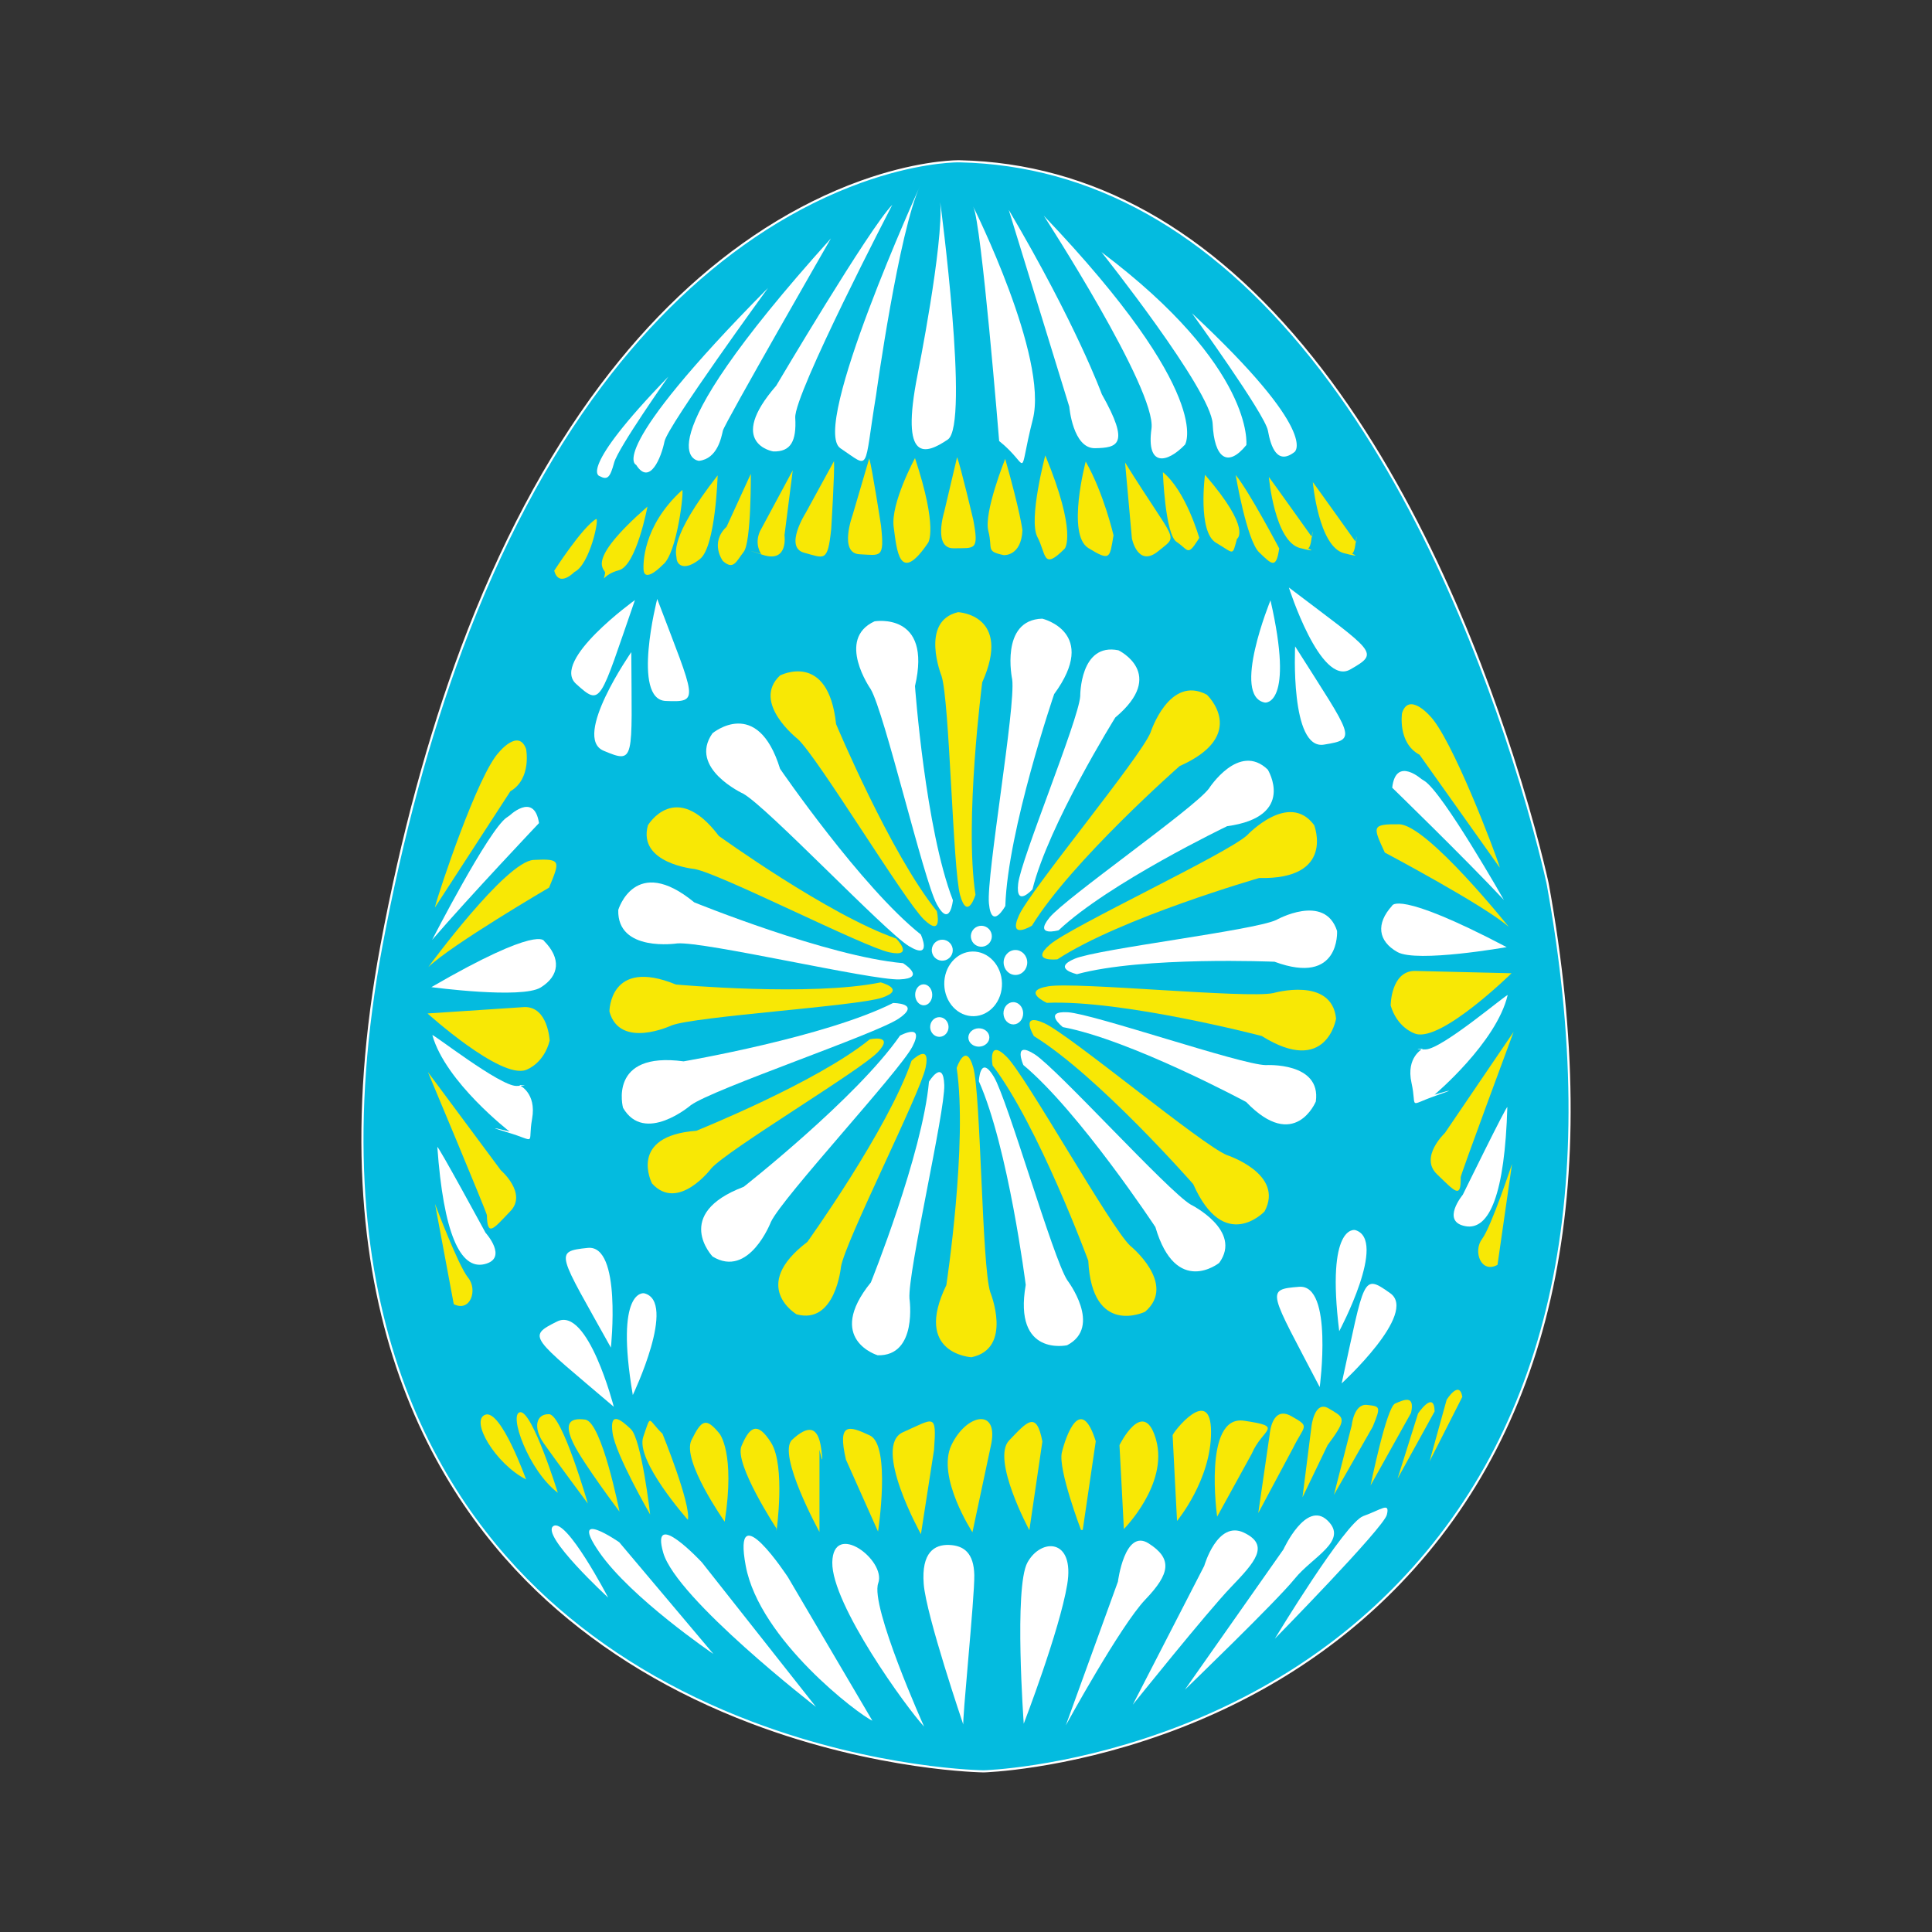<svg:svg xmlns:dc="http://purl.org/dc/elements/1.1/" xmlns:ns2="http://creativecommons.org/ns#" xmlns:rdf="http://www.w3.org/1999/02/22-rdf-syntax-ns#" xmlns:svg="http://www.w3.org/2000/svg" height="156.998" id="svg3265" version="1.1" viewBox="-29.368 -13.001 156.998 156.998" width="156.998">
  <svg:rect x="-29.368" y="-13.001" width="156.998" height="156.998" fill="#333333" stroke="none"/>
  <svg:g id="layer1" transform="translate(-438.19 -793.3)">
    <svg:g id="g3285" transform="matrix(1.118 -.402 .402 1.118 326.43 842.14)">
      <svg:path d="m117.66 112.96c-7.266 0-12.419-1.682-12.468-1.699-0.013-0.004-6.818-2.536-13.812-8.514-4.383-3.746-7.847-7.995-10.301-12.63-4.865-9.196-8.037-24.638 4.485-45.989 3.827-6.527 7.869-12.32 12.014-17.215 4.819-5.691 9.884-10.301 15.059-13.702 4.675-3.071 9.456-5.178 14.215-6.264 2.449-0.557 4.878-0.84 7.221-0.84 3.841 0 6.245 0.764 6.688 0.917l0.176 0.064c8.4 3.236 14.488 10.228 18.093 20.779 3.544 10.366 3.957 22.193 3.68 30.289-0.181 5.275-0.649 8.808-0.668 8.956l-0.027 0.173c-3.48 20.788-12.12 34.74-25.675 41.467-5.628 2.795-11.912 4.21-18.679 4.21z" fill="#04bbdf" id="path645" stroke="#fff" stroke-width=".145" />
      <svg:ellipse cx="206.55" cy="50.621" d="m 209.961,50.621 c 0,2.11 -1.526,3.821 -3.409,3.821 -1.883,0 -3.409,-1.711 -3.409,-3.821 0,-2.11 1.526,-3.821 3.409,-3.821 1.883,0 3.409,1.711 3.409,3.821 z" fill="#fff" id="ellipse647" rx="3.409" ry="3.821" transform="matrix(.549 .184 -.184 .549 18.653 -5.467)" />
      <svg:path d="m108.41 31.069s-5.8 4.11-4.064 5.704 1.586 1.29 4.064-5.704z" fill="#fff" id="path649" />
      <svg:path d="m109.85 27.801s-6.837 1.949-5.729 4.029 1.067 1.745 5.729-4.029z" fill="#fff" id="path651" />
      <svg:path d="m111.31 28.244s-3.995 5.88-1.81 6.765 1.937 0.654 1.81-6.765z" fill="#fff" id="path653" />
      <svg:path d="m151.27 46.061s-2.737 6.56-0.42 6.99 2.03 0.253 0.42-6.99z" fill="#fff" id="path655" />
      <svg:path d="m150.75 42.527s-4.762 5.279-2.719 6.454c0-0.001 1.83 0.913 2.719-6.454z" fill="#fff" id="path657" />
      <svg:path d="m152.23 42.127s-0.267 7.105 2.054 6.695 1.99-0.472-2.054-6.695z" fill="#fff" id="path659" />
      <svg:path d="m91.002 75.359s3.104-6.395 0.814-6.955-2.013-0.368-0.814 6.955z" fill="#fff" id="path661" />
      <svg:path d="m91.315 78.918s5.053-5.001 3.08-6.289c0-0.001-1.776-1.016-3.08 6.289z" fill="#fff" id="path663" />
      <svg:path d="m89.819 79.233s0.669-7.078-1.673-6.801-2.012 0.358 1.673 6.801z" fill="#fff" id="path665" />
      <svg:path d="m138.26 91.157s5.275-4.766 3.362-6.143c-0.001 0-1.729-1.095-3.362 6.143z" fill="#fff" id="path667" />
      <svg:path d="m137.21 94.573s6.559-2.743 5.213-4.677-1.266-1.607-5.213 4.677z" fill="#fff" id="path669" />
      <svg:path d="m135.71 94.305s3.272-6.311 0.997-6.932-1.999-0.422-0.997 6.932z" fill="#fff" id="path671" />
      <svg:path d="m119.73 65.361s1.215-1.548 1.078 0.362-4.043 12.969-4.105 14.842c0 0 0.178 4.163-2.715 3.759 0 0-3.704-1.562 0.051-5.223 0 0.001 4.676-8.652 5.691-13.74z" fill="#f8e805" id="path673" />
      <svg:path d="m122.1 66.033s0.317-1.943 1.118-0.203 2.713 13.311 3.561 14.982c0 0 2.164 3.561-0.566 4.602 0 0-3.998 0.42-2.474-4.599 0 0-0.077-9.836-1.64-14.782z" fill="#f8e805" id="path675" />
      <svg:path d="m125.44 65.103s-0.4-1.927 0.971-0.59 7.301 11.456 8.693 12.71c0 0 3.296 2.55 1.12 4.5 0 0-3.583 1.823-3.957-3.408-0.001 0.001-3.596-9.155-6.827-13.212z" fill="#f8e805" id="path677" />
      <svg:path d="m127.04 63.258s-1.413-1.371 0.473-1.033 12.47 5.387 14.327 5.645c0 0 4.158 0.261 3.451 3.097 0 0-1.943 3.518-5.187-0.602 0.001 0-8.112-5.561-13.064-7.108z" fill="#f8e805" id="path679" />
      <svg:path d="m128.73 60.702s-1.916-0.459-0.122-1.131 13.473-1.739 15.201-2.466c0 0 3.708-1.9 4.549 0.899 0 0 0.127 4.017-4.767 2.132 0 0-9.815-0.637-14.861 0.565z" fill="#f8e805" id="path681" />
      <svg:path d="m127.87 57.945s-1.927 0.403-0.592-0.971 11.442-7.324 12.694-8.718c0 0 2.543-3.3 4.498-1.128 0 0 1.829 3.578-3.401 3.963-0.001 0-9.148 3.613-13.199 6.853z" fill="#f8e805" id="path683" />
      <svg:path d="m126.61 56.062s-1.472 1.308-0.996-0.547 6.288-12.042 6.681-13.875c0 0 0.567-4.127 3.342-3.215 0 0 3.366 2.196-0.981 5.13 0 0-6.142 7.683-8.046 12.507z" fill="#fff" id="path685" />
      <svg:path d="m123.37 54.478s-0.844 1.779-1.131-0.115 1.077-13.542 0.722-15.382c0 0-1.093-4.02 1.819-4.266 0 0 3.956 0.704 1.104 5.105-0.001 0.001-2.649 9.472-2.514 14.658z" fill="#fff" id="path687" />
      <svg:path d="m120.51 55.944s0.17 1.962-1.034 0.471-5.902-12.237-7.137-13.646c0 0-2.972-2.919-0.581-4.6 0 0 3.77-1.388 3.528 3.85-0.001 0.001 2.493 9.515 5.225 13.925z" fill="#fff" id="path689" />
      <svg:path d="m118.7 57.375s1.222 1.544-0.604 0.963-11.664-6.965-13.471-7.46c0 0-4.089-0.8-3.019-3.52 0 0 2.383-3.235 5.066 1.271 0 0.001 7.32 6.57 12.028 8.746z" fill="#fff" id="path691" />
      <svg:path d="m117.14 59.709s1.853 0.667-0.005 1.136-13.583 0.229-15.381 0.761c0 0-3.897 1.475-4.421-1.401 0 0 0.32-4.006 4.975-1.588 0.001 0 9.683 1.723 14.832 1.092z" fill="#fff" id="path693" />
      <svg:path d="m116.83 61.969s1.946-0.296 0.536 1.002-11.83 6.678-13.156 8.002c0 0-2.722 3.155-4.554 0.877 0 0-1.629-3.674 3.616-3.768-0.001 0.001 9.333-3.102 13.558-6.113z" fill="#fff" id="path695" />
      <svg:path d="m114.8 61.507s1.761 0.239 0.214 1.014-11.921 2.809-13.402 3.626c0 0-3.146 2.063-4.164-0.4 0 0-0.495-3.63 4.073-2.368 0-0.001 8.864-0.323 13.278-1.872z" fill="#f8e805" id="path697" />
      <svg:path d="m116.99 63.856s1.711-0.799 0.745 0.769-9.171 9.292-10.055 10.858c0 0-1.7 3.614-3.955 2.032 0 0-2.42-2.905 2.367-4.412-0.001 0 7.781-5.359 10.898-9.247z" fill="#f8e805" id="path699" />
      <svg:path d="m117.63 65.604s1.471-1.183 0.906 0.569-6.696 11.208-7.182 12.939c0 0-0.792 3.914-3.359 2.914 0 0-3.041-2.245 1.249-4.848 0.001 0.001 6.283-7.056 8.385-11.574z" fill="#fff" id="path701" />
      <svg:path d="m120.85 66.73s0.711-1.75 1.069 0.057-0.4 13.049 0.018 14.798c0 0 1.212 3.806-1.517 4.18 0 0-3.75-0.482-1.266-4.843 0-0.001 2.058-9.222 1.697-14.192z" fill="#fff" id="path703" />
      <svg:path d="m127.51 65.191s-0.953-1.527 0.657-0.844 9.923 7.382 11.524 7.986c0 0 3.657 1.067 2.379 3.499 0 0-2.532 2.808-4.497-1.582 0.001 0-5.99-6.668-10.063-9.059z" fill="#fff" id="path705" />
      <svg:path d="m129.64 62.109s-1.522-0.959 0.226-1.046 12.147 2.323 13.852 2.17c0 0 3.756-0.633 3.666 2.114 0 0-1.056 3.63-4.737 0.535 0 0.001-8.296-3.393-13.006-3.772z" fill="#fff" id="path707" />
      <svg:path d="m129.48 58.86s-1.794-0.129-0.293-1.029 11.809-3.673 13.239-4.611c0 0 3.017-2.328 4.231 0.138 0 0 0.777 3.7-3.927 2.702 0 0-8.916 0.915-13.25 2.8z" fill="#fff" id="path709" />
      <svg:path d="m128.74 55.621s-1.532 0.821-0.789-0.695 7.668-9.121 8.335-10.633c0 0 1.216-3.474 3.523-2.069 0 0 2.609 2.645-1.759 4.252-0.001-0.001-6.782 5.356-9.309 9.145z" fill="#fff" id="path711" />
      <svg:path d="m124.95 54.647s-1.136 1.541-1.001-0.323 3.814-12.718 3.878-14.541c0 0-0.15-4.042 2.543-3.724 0 0 3.438 1.415-0.072 5.076 0 0-4.383 8.539-5.348 13.512z" fill="#f8e805" id="path713" />
      <svg:path d="m122.08 54.81s-0.208 1.904-1.028 0.224-3.081-12.916-3.94-14.525c0 0-2.159-3.42 0.33-4.497 0 0 3.684-0.5 2.484 4.427 0-0.001 0.495 9.585 2.154 14.371z" fill="#f8e805" id="path715" />
      <svg:path d="m118.83 55.63s0.78 1.68-0.756 0.732-9.088-9.01-10.624-9.879c0 0-3.539-1.671-1.978-3.884 0 0 2.86-2.374 4.321 2.328 0.001-0.001 5.232 7.639 9.037 10.703z" fill="#f8e805" id="path717" />
      <svg:path d="m116.82 58.097s1.527 1.048-0.277 1.014-12.413-3.119-14.176-3.085c0 0-3.897 0.367-3.682-2.332 0 0 1.25-3.501 4.905-0.2 0 0 8.395 3.906 13.231 4.602z" fill="#f8e805" id="path719" />
      <svg:path d="m124.09 66.718s-0.134-1.882 0.983-0.421 5.407 11.884 6.554 13.268c0 0 2.768 2.878 0.485 4.42 0 0-3.576 1.224-3.275-3.786 0 0-2.228-9.181-4.747-13.481z" fill="#fff" id="path721" />
      <svg:ellipse cx="200.67" cy="49.567" d="m 201.675,49.567 c 0,0.685 -0.451,1.24 -1.008,1.24 -0.557,0 -1.008,-0.555 -1.008,-1.24 0,-0.685 0.451,-1.24 1.008,-1.24 0.557,0 1.008,0.555 1.008,1.24 z" fill="#fff" id="ellipse723" rx="1.008" ry="1.24" transform="matrix(.549 .185 -.185 .549 18.302 -4.445)" />
      <svg:ellipse cx="201.15" cy="53.734" d="m 202.231,53.734 c 0,0.642 -0.486,1.162 -1.085,1.162 -0.599,0 -1.085,-0.52 -1.085,-1.162 0,-0.642 0.486,-1.162 1.085,-1.162 0.599,0 1.085,0.52 1.085,1.162 z" fill="#fff" id="ellipse725" rx="1.085" ry="1.162" transform="matrix(.549 .185 -.185 .549 19.072 -4.388)" />
      <svg:ellipse cx="205.13" cy="56.463" d="m 206.373,56.463 c 0,0.599 -0.555,1.084 -1.24,1.084 -0.685,0 -1.24,-0.485 -1.24,-1.084 0,-0.599 0.555,-1.084 1.24,-1.084 0.685,0 1.24,0.485 1.24,1.084 z" fill="#fff" id="ellipse727" rx="1.24" ry="1.084" transform="matrix(.549 .185 -.185 .549 19.692 -5.034)" />
      <svg:ellipse cx="209.89" cy="55.201" d="m 211.052,55.201 c 0,0.727 -0.52,1.316 -1.162,1.316 -0.642,0 -1.162,-0.589 -1.162,-1.316 0,-0.727 0.52,-1.316 1.162,-1.316 0.642,0 1.162,0.589 1.162,1.316 z" fill="#fff" id="ellipse729" rx="1.162" ry="1.316" transform="matrix(.549 .185 -.185 .549 19.623 -5.981)" />
      <svg:ellipse cx="212.18" cy="49.595" d="m 213.576,49.595 c 0,0.814 -0.624,1.473 -1.394,1.473 -0.77,0 -1.394,-0.659 -1.394,-1.473 0,-0.814 0.624,-1.473 1.394,-1.473 0.77,0 1.394,0.659 1.394,1.473 z" fill="#fff" id="ellipse731" rx="1.394" ry="1.473" transform="matrix(.549 .185 -.185 .549 18.641 -6.548)" />
      <svg:circle cx="209.47" cy="45.497" d="m 210.712,45.497 c 0,0.684 -0.555,1.239 -1.239,1.239 -0.684,0 -1.239,-0.555 -1.239,-1.239 0,-0.684 0.555,-1.239 1.239,-1.239 0.684,0 1.239,0.555 1.239,1.239 z" fill="#fff" id="circle733" r="1.239" transform="matrix(.579 0 0 .579 3.082 31.113)" />
      <svg:circle cx="204.57" cy="45.485" d="m 205.813,45.485 c 0,0.685 -0.555,1.24 -1.24,1.24 -0.685,0 -1.24,-0.555 -1.24,-1.24 0,-0.685 0.555,-1.24 1.24,-1.24 0.685,0 1.24,0.555 1.24,1.24 z" fill="#fff" id="circle735" r="1.24" transform="matrix(.579 0 0 .579 3.082 31.113)" />
      <svg:path d="m137.81 7.718s-12.719 13.052-11.22 15.071 0.904 2.102 3.526-2.602c0-0.001 5.275-10.063 7.694-12.469z" fill="#fff" id="path737" />
      <svg:path d="m138.71 9.253s-3.245 15.005-5.005 15.455-3.662 0.473-0.442-4.883c0 0 4.702-7.793 5.447-10.572z" fill="#fff" id="path739" />
      <svg:path d="m140.73 10.308s1.362 11.442-1.088 15.068-1.2 3.005-2.669 0.617c0 0 3.924-14.493 3.756-15.685z" fill="#fff" id="path741" />
      <svg:path d="m142.94 11.335-0.659 14.076s-0.745 2.779 0.701 3.265 2.354 0.602 1.682-3.317c0 0-0.016-5.023-1.724-14.024z" fill="#fff" id="path743" />
      <svg:path d="m145.06 12.523s3.24 13.839 2.003 16.201 0.202 2.592 1.793 1.801c-0.001 0 3.09-2.433-3.796-18.003z" fill="#fff" id="path745" />
      <svg:path d="m147.93 16.2s3.869 11.4 3.182 13.631-0.064 3.198 1.678 2.142c0 0.001 2.358-4.763-4.86-15.773z" fill="#fff" id="path747" />
      <svg:path d="m152.34 22.229s2.364 8.18 2.172 9.314-0.196 2.459 1.225 1.99c0-0.001 2.102-0.619-3.397-11.304z" fill="#fff" id="path749" />
      <svg:path d="m135.56 8.318s-10.714 9.906-11.172 11.456-1.084 2.098-2.199 1.66c0 0-2.872-1.596 1.713-4.159 0 0.001 9.706-8.036 11.658-8.957z" fill="#fff" id="path751" />
      <svg:path d="m130.83 9.062s-11.131 9.453-11.397 9.867c-0.266 0.416-1.006 1.681-2.235 1.394-0.001 0.001-4.084-1.751 13.632-11.262z" fill="#fff" id="path753" />
      <svg:path d="m125.64 10.791s-9.647 6.541-10.217 7.486-1.992 2.549-2.367 0.846c0-0.001-1.851-1.443 12.584-8.332z" fill="#fff" id="path755" />
      <svg:path d="m117.17 14.195s-4.871 3.413-5.479 4.281c-0.608 0.869-0.835 0.983-1.249 0.527 0-0.001-1.362-0.836 6.728-4.808z" fill="#fff" id="path757" />
      <svg:path d="m131.16 25.147s-2.618 2.339-2.962 3.928-0.992 3.896 1.85 1.821c0 0 0.986-0.679 1.113-5.749z" fill="#f8e805" id="path759" />
      <svg:path d="m133.89 26.061-2.088 3.212s-1.595 2.115-0.234 2.573 1.569 0.78 1.915-1.377c-0.001 0 0.425-3.707 0.408-4.407z" fill="#f8e805" id="path761" />
      <svg:path d="m128.21 24.104-2.382 3.261s-1.789 2.137-0.462 2.685 1.508 0.896 2.045-1.347c0-0.001 0.755-3.864 0.799-4.6z" fill="#f8e805" id="path763" />
      <svg:path d="m125.88 23.464-3.023 2.679s-2.203 1.707-1.023 2.525 1.282 1.195 2.285-0.881c0.001 0 1.56-3.615 1.761-4.323z" fill="#f8e805" id="path765" />
      <svg:path d="m136.95 27.28s-2.638 2.964-2.755 4.251-0.665 1.228 0.431 1.912c0 0 1.096 0.495 1.78-1.168 0 0 0.287-1.23 0.543-4.994z" fill="#f8e805" id="path767" />
      <svg:path d="m139.61 27.986s-2.583 3.74-2.397 5.065-0.459 2.307 1.491 1.385c0.001 0 1.176-0.679 0.906-6.45z" fill="#f8e805" id="path769" />
      <svg:path d="m142.07 29.317s-2.942 4.251-1.83 5.634 1.132 1.138 1.912-0.242c-0.001-0.001 0.347-2.913-0.082-5.393z" fill="#f8e805" id="path771" />
      <svg:path d="m144.58 30.289-1.318 5.048s-0.308 2.043 1.415 1.423 1.306 0.059-0.097-6.471z" fill="#f8e805" id="path773" />
      <svg:path d="m146.79 31.789s-1.296 4.045-0.731 4.803 0.356 1.194 1.38 0.401c1.024-0.792 0.171-0.132 0.171-0.132s0.234-3.329-0.82-5.072z" fill="#f8e805" id="path775" />
      <svg:path d="m149.44 32.93s-1.806 3.497-0.862 4.633 0.715 1.251 1.437 0.231c0 0.001 1.213-0.224-0.575-4.864z" fill="#f8e805" id="path777" />
      <svg:path d="m151.41 33.654s-0.806 4.463-0.278 5.524 0.696 1.497 1.381 0.211c-0.001 0.001-0.614-4.372-1.103-5.736z" fill="#f8e805" id="path779" />
      <svg:path d="m156.21 35.898s-1.127 4.293 0.366 5.299c1.491 1.006 0.057-0.17 0.057-0.17s0.301 0.985 0.852-0.093c0.551-1.077 0.114-0.151 0.114-0.151s-1.294-4.602-1.388-4.885z" fill="#f8e805" id="path781" />
      <svg:path d="m153.5 34.549s-1.128 4.293 0.365 5.298c1.492 1.006 0.057-0.17 0.057-0.17s0.3 0.984 0.852-0.093c0.551-1.077 0.114-0.151 0.114-0.151s-1.294-4.602-1.388-4.885z" fill="#f8e805" id="path783" />
      <svg:path d="m123.01 23.102-2.034 3.987s-0.383 1.892-1.838 0.771c-1.454-1.121-0.094-0.096-0.094-0.096s-0.243-0.776 0.439-1.492l3.527-3.17z" fill="#f8e805" id="path785" />
      <svg:path d="m120.23 22.357s-1.544 4.404-2.263 4.857-1.081 0.963-1.552 0.109c0 0-0.451-1.477 1.027-2.116l2.789-2.85z" fill="#f8e805" id="path787" />
      <svg:path d="m118.06 21.689s-1.772 4.518-3.059 4.969-1.663-0.121-1.493-0.628c0.076-0.226-0.091-1.42 4.552-4.34z" fill="#f8e805" id="path789" />
      <svg:path d="m115.43 21.816c0.2-0.083-1.788 4.006-2.981 4.363 0 0-1.667 0.829-1.323-0.193 0.076-0.226 0.857-2.741 4.304-4.17z" fill="#f8e805" id="path791" />
      <svg:path d="m112.82 22.073s-2.07 3.534-3.301 3.436-1.353 0.54-0.964-0.134c0.152-0.265-1.189-1.157 4.265-3.301z" fill="#f8e805" id="path793" />
      <svg:path d="m109.22 21.686c0.3-0.057-1.445 2.797-2.619 2.908 0 0-1.363 0.677-1.266-0.552 0 0 2.805-2.149 3.885-2.356z" fill="#f8e805" id="path795" />
      <svg:g id="g797" transform="matrix(.579 0 0 .579 3.082 31.113)">
        <svg:path d="m149.88 20.458c0.006-0.018 0.03-0.061 0.075-0.124 0.924-1.382 10.009-12.963 13.257-14.578 0 0 3.14-1.887 3.136 0.728 0 0-0.532 3.526-3.441 4.075l-13.027 9.899z" fill="#f8e805" id="path799" />
        <svg:path d="m148.27 23.949s10.643-9.937 13.16-10.617c2.518-0.68 0.228-0.031 0.228-0.031s3.894-1.854 3.165 1.935c0-0.001-10.629 5.363-16.553 8.713z" fill="#fff" id="path801" />
        <svg:path d="m146.76 26.82s12.824-8.658 15.993-7.703 2.872 1.184 0.61 3.693c0 0-13.138 2.45-16.603 4.01z" fill="#f8e805" id="path803" />
        <svg:path d="m146.3 29.171s9.558 4.956 12.141 4.407 3.437-2.442 2.234-5.025c0 0 0.136-2.024-14.375 0.618z" fill="#fff" id="path805" />
        <svg:path d="m144.82 31.944s5.457 10.201 8.664 10.213c0.327 0.002 2.319-0.092 3.828-2.31 0 0 1.186-3.852-1.458-4.74l-11.034-3.163z" fill="#f8e805" id="path807" />
        <svg:path d="m144.49 34.556c0.021-0.325 5.468 8.377 7.326 9.001 1.861 0.626 0.327 0.002 0.327 0.002s1.663 1.54 0.088 4.28-0.271 2.742-3.235 0.547c-2.968-2.197 0.229-0.033 0.229-0.033s-5.143-8.048-4.735-13.797z" fill="#fff" id="path809" />
        <svg:path d="m142.52 38.471 4.18 13.829s2.049 3.633-0.568 4.932-3.613 2-2.775-0.497c0.099-0.294-0.836-18.264-0.836-18.264z" fill="#f8e805" id="path811" />
        <svg:path d="m140.57 47.189c0.115-0.409 1.932 11.439 1.932 11.439s1.558 3.792-1.381 3.459-3.287-5.137-0.551-14.898z" fill="#fff" id="path813" />
        <svg:path d="m138.04 53.421s0.111 7.776 0.728 9.51c0.617 1.731-1.121 3.982-2.651 2.378l1.923-11.888z" fill="#f8e805" id="path815" />
      </svg:g>
      <svg:g id="g817" transform="matrix(.579 0 0 .579 3.082 31.113)">
        <svg:path d="m269.84 58.594c0.006-0.018 0.011-0.067 0.016-0.145 0.097-1.659-0.148-16.376-1.763-19.625 0 0-1.363-3.4-2.938-1.313 0 0-1.707 3.131 0.281 5.325l4.404 15.758z" fill="#f8e805" id="path819" />
        <svg:path d="m269.01 62.348s-2.48-14.348-4.076-16.409c-1.595-2.062-0.163-0.163-0.163-0.163s-1.982-3.829-3.69-0.37c-0.001 0 5.231 10.696 7.929 16.942z" fill="#fff" id="path821" />
        <svg:path d="m268.48 65.548s-4.993-14.648-8.094-15.799-3.006-0.792-2.719 2.574c0.001 0.001 8.993 9.888 10.813 13.225z" fill="#f8e805" id="path823" />
        <svg:path d="m267.43 67.703s-10.612-1.823-12.339-3.821-1.265-4.021 1.255-5.354c0-0.001 1.115-1.697 11.084 9.175z" fill="#fff" id="path825" />
        <svg:path d="m266.93 70.803s-10.51 4.836-13.074 2.907c-0.262-0.195-1.791-1.475-1.655-4.152 0 0 1.381-3.786 4.024-2.897l10.705 4.142z" fill="#f8e805" id="path827" />
        <svg:path d="m265.62 73.086c0.177-0.272-9.417 3.374-11.278 2.749-1.859-0.625-0.261-0.196-0.261-0.196s-2.255 0.224-2.654 3.358-1.442 2.349 2.249 2.391c3.691 0.041-0.164-0.164-0.164-0.164s8.96-3.309 12.108-8.138z" fill="#fff" id="path829" />
        <svg:path d="m264.82 77.397-11.683 8.497s-3.828 1.658-2.527 4.274 1.673 3.776 2.512 1.279c0.1-0.293 11.698-14.05 11.698-14.05z" fill="#f8e805" id="path831" />
        <svg:path d="m261.11 85.523c0.156-0.396-8.448 7.95-8.448 7.95s-3.532 2.081-0.989 3.591 5.722-2.109 9.437-11.541z" fill="#fff" id="path833" />
        <svg:path d="m259.36 92.018s-4.786 6.131-6.323 7.14c-1.538 1.008-1.512 3.853 0.678 3.497l5.645-10.637z" fill="#f8e805" id="path835" />
      </svg:g>
      <svg:path d="m106.64 94.542s-1.119-6.814 1.209-6.979 2.631-0.504 1.584 1.857l-2.793 5.121z" fill="#f8e805" id="path837" />
      <svg:path d="m110 95.61s-1.049-4.392 0.659-6.091 3.983-1.324 2.514 0.971c-0.133 0.208-3.173 5.119-3.173 5.119z" fill="#f8e805" id="path839" />
      <svg:path d="m113.71 96.792s-0.82-5.45 0.772-6.241 2.463-1.318 2.118 0.838l-2.889 5.403z" fill="#f8e805" id="path841" />
      <svg:path d="m117.04 97.974s-0.085-4.447 0.561-5.429 2.583-3.362 2.441 0.063l-2.889 5.404-0.113-0.038z" fill="#f8e805" id="path843" />
      <svg:path d="m119.82 98.908c0.057-0.17 1.659-5.502 1.659-5.502s2.619-2.532 2.488 0.356c-0.002 0.052-0.006 0.105-0.01 0.16-0.235 3.14-4.136 4.985-4.136 4.985z" fill="#f8e805" id="path845" />
      <svg:path d="m123.43 99.617s1.64-5.444 1.698-5.614c0.057-0.17 3.657-2.431 2.552 0.669s-4.251 4.946-4.251 4.946z" fill="#f8e805" id="path847" />
      <svg:path d="m126.11 100.27s1.436-6.903 3.949-5.553 1.02 0.909-0.27 2.307l-3.678 3.246z" fill="#f8e805" id="path849" />
      <svg:path d="m128.84 100.99 2.566-4.818s0.8-1.815 1.8-0.658 0.66 0.853-0.649 2.118l-3.717 3.358z" fill="#f8e805" id="path851" />
      <svg:path d="m132.05 101 2.225-4.365s0.799-1.625 1.515-0.753 0.982 1.024-0.421 2.004c-1.403 0.981-0.113-0.038-0.113-0.038l-3.206 3.152z" fill="#f8e805" id="path853" />
      <svg:path d="m134.13 101.57 2.755-4.062s0.646-1.36 1.46-0.961 0.869 0.418-0.136 1.532l-4.079 3.49z" fill="#f8e805" id="path855" />
      <svg:path d="m136.71 101.81s2.832-4.666 3.474-4.702c0.643-0.036 1.496-0.128 0.811 0.967l-4.285 3.735z" fill="#f8e805" id="path857" />
      <svg:path d="m138.6 102 0.059-0.076 2.77-3.644s1.592-1.169 1.115 0.249l-3.944 3.472z" fill="#f8e805" id="path859" />
      <svg:path d="m141.06 101.63 2.526-3.571s1.289-1.019 1.078 0.173l-3.604 3.397z" fill="#f8e805" id="path861" />
      <svg:path d="m103.94 93.382s2.833-5.234 1.7-6.372-1.793-1.612-2.102 0.997l0.402 5.375z" fill="#f8e805" id="path863" />
      <svg:path d="m100.16 92.047s-0.95-6 0.376-6.564 2.006-0.335 1.661 1.253c-0.344 1.589-0.131 0.019-0.131 0.019l-1.905 5.293z" fill="#f8e805" id="path865" />
      <svg:path d="m97.473 90.83s-1.236-5.15-0.345-6.113 1.587-1.353 1.984 0.469c0.001 0.004 0.001 0.007 0.002 0.01 0.393 1.837-1.698 5.804-1.698 5.804l0.057-0.17z" fill="#f8e805" id="path867" />
      <svg:path d="m94.298 89.195s-1.369-4.942-0.25-6.018 1.46-1.15 1.948 0.213c0.001 0 0.602 1.592-1.698 5.805z" fill="#f8e805" id="path869" />
      <svg:path d="m91.973 88.225s-2.031-5.038-0.949-6.379 0.664-1.038 1.305 0.25c0 0 0.214 5.185-0.356 6.129z" fill="#f8e805" id="path871" />
      <svg:path d="m89.667 87.008s1.186-5.031 0.734-5.94c-0.452-0.909-0.96-1.649-1.267-0.174-0.307 1.475 0.533 6.114 0.533 6.114z" fill="#f8e805" id="path873" />
      <svg:path d="m87.759 86.114s0.942-6.185-0.078-6.717c-1.02-0.532-1.456-0.174-1.309 1.264 0.148 1.439 1.387 5.452 1.387 5.452z" fill="#f8e805" id="path875" />
      <svg:path d="m85.908 84.86s0.413-6.299-0.419-6.642c-0.831-0.343-1.363 0.489-1.026 1.739 0.338 1.25 1.445 4.903 1.445 4.903z" fill="#f8e805" id="path877" />
      <svg:path d="m84.227 83.475s0.26-5.846-0.552-6.056c-0.813-0.211-0.824 3.953 0.552 6.056z" fill="#f8e805" id="path879" />
      <svg:path d="m82.491 81.882s0.012-5.108-1.122-5.111c-1.135-0.003-0.5 3.366 1.122 5.111z" fill="#f8e805" id="path881" />
      <svg:path d="m104.96 107.8s0.134-7.908 0.706-9.988c0.573-2.08 1.596-2.304 2.541-1.923 0.945 0.381 1.398 1.1 0.921 2.519-0.477 1.417-4.261 9.297-4.168 9.393z" fill="#fff" id="path883" />
      <svg:path d="m108.87 109.12s2.521-8.999 3.962-10.283c1.44-1.283 3.634-0.483 2.057 2.332-1.577 2.815-6.018 7.95-6.018 7.95z" fill="#fff" id="path885" />
      <svg:path d="m111.54 110.2 6.68-8.044s1.673-3.287 2.861-1.752c1.188 1.535 0.694 2.442-1.504 3.535-2.197 1.092-8.037 6.261-8.037 6.261z" fill="#fff" id="path887" />
      <svg:path d="m116.33 110.42 7.813-7.284s1.899-2.644 3.315-1.222c1.415 1.423 0.032 2.158-2.09 3.212-2.122 1.054-9.038 5.294-9.038 5.294z" fill="#fff" id="path889" />
      <svg:path d="m120.03 110.66 9.591-6.749s2.599-2.662 3.502-0.843c0.904 1.819-1.802 1.981-3.469 3-1.669 1.018-9.624 4.592-9.624 4.592z" fill="#fff" id="path891" />
      <svg:path d="m127 109.46s7.204-5.848 8.528-5.845c1.324 0.003 2.063-0.316 1.55 0.459-0.513 0.774-10.078 5.386-10.078 5.386z" fill="#fff" id="path893" />
      <svg:path d="m102.39 107s-0.696-9.008 0.367-10.292c1.062-1.283-1.444-5.093-2.473-2.408-1.029 2.684 1.43 11.147 2.106 12.7z" fill="#fff" id="path895" />
      <svg:path d="m99.196 105.42-2.111-11.185s-1.629-6.796-2.455-1.709 3.848 12.214 4.566 12.896z" fill="#fff" id="path897" />
      <svg:path d="m95.89 103.24-4-11.95s-2.05-4.793-2.266-1.52c-0.217 3.273 6.267 13.468 6.267 13.468z" fill="#fff" id="path899" />
      <svg:path d="m90.512 97.454-3.477-9.375s-2.49-3.487-1.514 0.185c0.975 3.673 4.991 9.189 4.991 9.189z" fill="#fff" id="path901" />
      <svg:path d="m85.041 91.386s-0.836-6.151-1.878-5.87c-1.041 0.282 1.878 5.87 1.878 5.87z" fill="#fff" id="path903" />
    </svg:g>
  </svg:g>
</svg:svg>